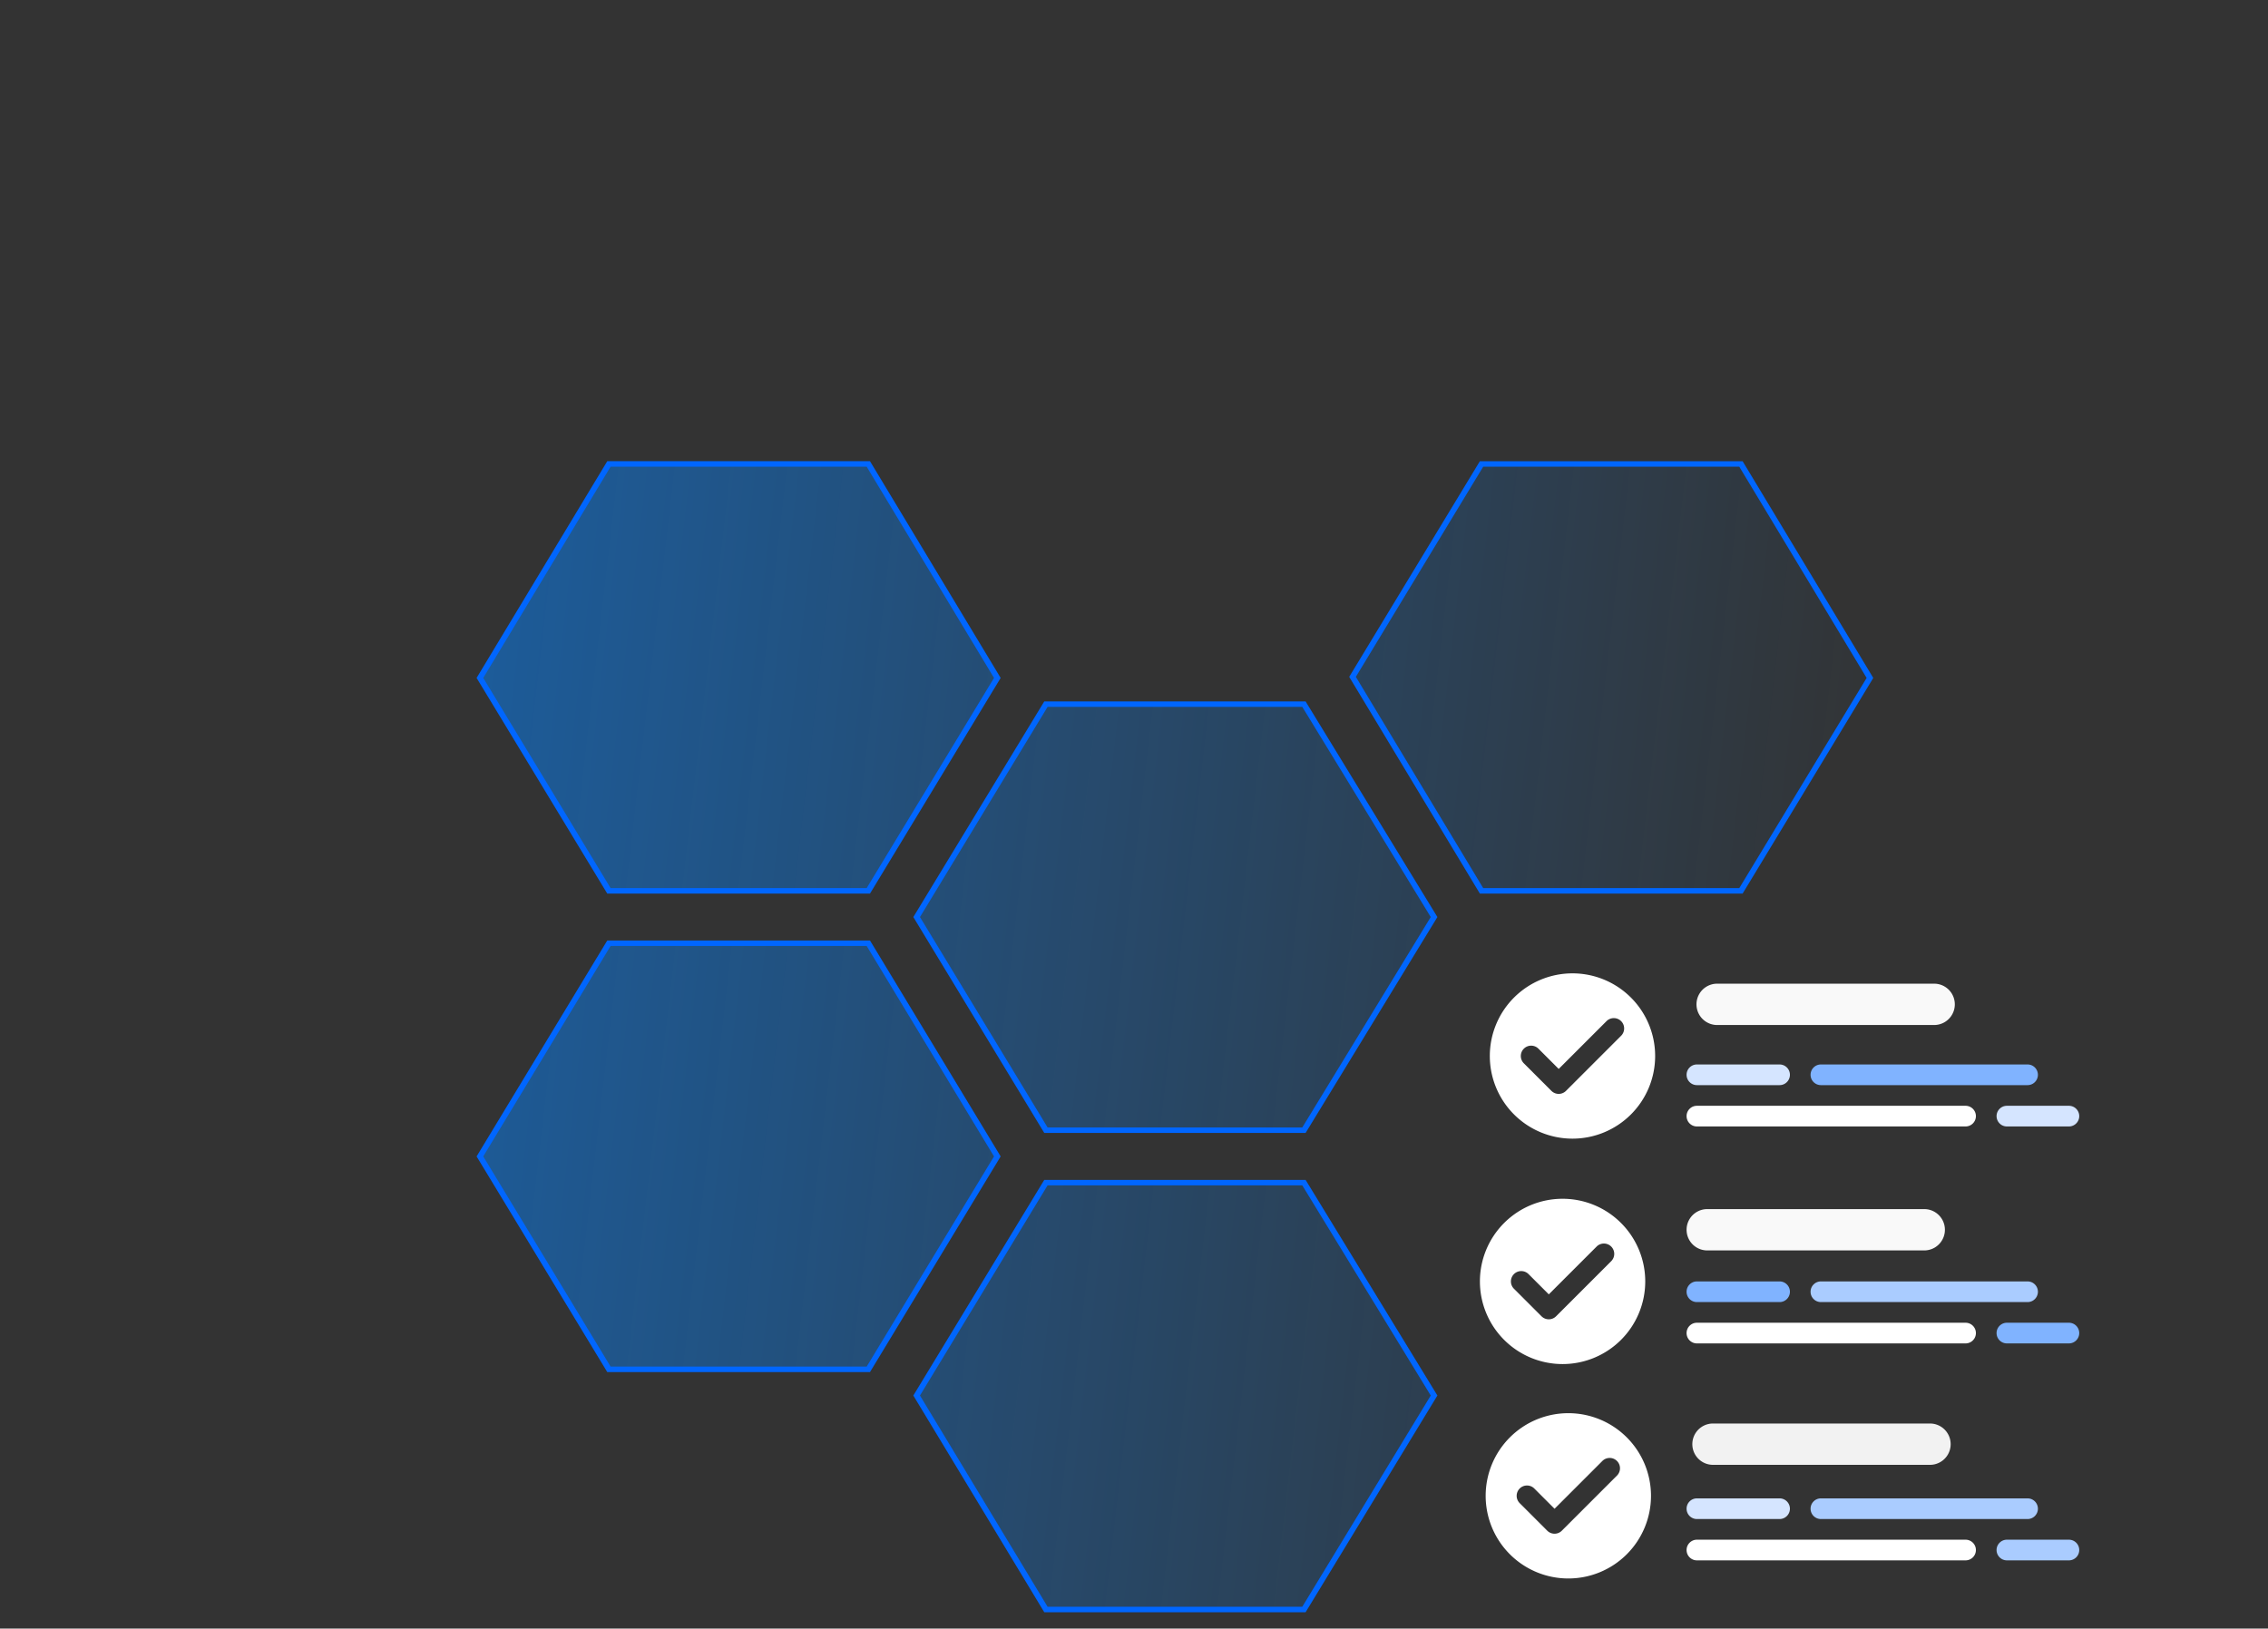 <?xml version="1.0" encoding="UTF-8" standalone="no"?>
<svg
   width="423.836"
   height="304.41"
   version="1.1"
   id="svg250"
   sodipodi:docname="About-Us-JunTech-Web-Solutions-Aruba.svg"
   inkscape:version="1.1 (c68e22c387, 2021-05-23)"
   inkscape:export-filename="D:\JunTech Web Solutions 2021\JunTechPC 2020\Images\JunTech Web Solutions Aruba.png"
   inkscape:export-xdpi="144.96173"
   inkscape:export-ydpi="144.96173"
   xmlns:inkscape="http://www.inkscape.org/namespaces/inkscape"
   xmlns:sodipodi="http://sodipodi.sourceforge.net/DTD/sodipodi-0.dtd"
   xmlns:xlink="http://www.w3.org/1999/xlink"
   xmlns="http://www.w3.org/2000/svg"
   xmlns:svg="http://www.w3.org/2000/svg">
  <rect width="100%" height="100%" fill="#333333" stroke="none"/>
  <sodipodi:namedview
     id="namedview252"
     pagecolor="#ffffff"
     bordercolor="#666666"
     borderopacity="1.0"
     inkscape:pageshadow="2"
     inkscape:pageopacity="0.0"
     inkscape:pagecheckerboard="0"
     showgrid="false"
     inkscape:zoom="2.5787589"
     inkscape:cx="335.04489"
     inkscape:cy="223.94494"
     inkscape:window-width="1920"
     inkscape:window-height="1003"
     inkscape:window-x="-9"
     inkscape:window-y="-9"
     inkscape:window-maximized="1"
     inkscape:current-layer="svg250" />
  <defs
     id="defs194">
    <path
       id="b"
       d="M353.779 166.802h-40.552a3.862 3.862 0 110-7.724h40.552a3.862 3.862 0 110 7.724z" />
    <path
       id="c"
       d="M286.192 157.147a15.45 15.45 0 00-15.448 15.448 15.45 15.45 0 0015.448 15.448 15.45 15.45 0 0015.448-15.448 15.45 15.45 0 00-15.448-15.448zm9.089 11.664l-10.299 10.298a1.925 1.925 0 01-2.73 0l-5.149-5.149a1.93 1.93 0 112.731-2.731l3.784 3.784 8.934-8.933a1.93 1.93 0 112.73 2.73z" />
    <path
       id="d"
       d="M373.089 176.457h-38.621a1.93 1.93 0 110-3.862h38.621a1.93 1.93 0 110 3.862z" />
    <path
       id="e"
       d="M326.745 176.457h-15.449a1.93 1.93 0 110-3.862h15.449a1.93 1.93 0 110 3.862z" />
    <path
       id="f"
       d="M380.813 184.182h-11.586a1.93 1.93 0 110-3.862h11.586a1.93 1.93 0 110 3.862z" />
    <path
       id="g"
       d="M361.502 184.182h-50.206a1.93 1.93 0 110-3.862h50.206a1.93 1.93 0 110 3.862z" />
    <linearGradient
       id="a"
       x1="-506.288"
       y1="135.105"
       x2="490.369"
       y2="244.6"
       gradientUnits="userSpaceOnUse">
      <stop
         offset="0"
         stop-color="#0684ff"
         id="stop189" />
      <stop
         offset="1"
         stop-color="#0684ff"
         stop-opacity="0"
         id="stop191" />
    </linearGradient>
    <linearGradient
       inkscape:collect="always"
       xlink:href="#a"
       id="linearGradient334"
       gradientUnits="userSpaceOnUse"
       x1="-506.288"
       y1="135.105"
       x2="490.369"
       y2="244.6" />
    <linearGradient
       inkscape:collect="always"
       xlink:href="#a"
       id="linearGradient336"
       gradientUnits="userSpaceOnUse"
       x1="-506.288"
       y1="135.105"
       x2="490.369"
       y2="244.6" />
  </defs>
  <g
     stroke="#0066ff"
     transform="matrix(0.531,0,0,0.505,89.685,70.256)"
     stroke-width="2.026"
     fill="url(#a)"
     id="g198"
     style="fill:url(#linearGradient336)">
    <path
       d="M 136.7,367.7 182.1,288.9 136.7,210 H 45.4 L 0,288.9 45.4,367.7 Z M 335.8,200.3 290,121.5 h -90.8 l -45.5,78.8 45.5,78.9 H 290 Z M 290,298.6 h -90.8 l -45.5,78.8 45.5,79.2 H 290 l 45.8,-79.2 z M 45.4,190.6 h 91.3 L 182.1,111.8 136.7,32.6 H 45.4 L 0,111.8 Z m 398.4,-158 h -91.3 l -45.4,78.8 45.4,79.2 h 91.3 l 45.4,-78.8 z"
       id="path196"
       style="fill:url(#linearGradient334)" />
  </g>
  <g
     fill="#afb9d2"
     id="g210"
     transform="translate(5.817,26.369)">
    <use
       xlink:href="#d"
       id="use206"
       x="0"
       y="0"
       width="100%"
       height="100%"
       style="fill:#80b3ff" />
    <use
       xlink:href="#e"
       id="use208"
       x="0"
       y="0"
       width="100%"
       height="100%"
       style="fill:#d5e5ff" />
  </g>
  <g
     fill="#c7cfe2"
     id="g216"
     transform="translate(5.817,26.369)">
    <use
       xlink:href="#f"
       id="use212"
       x="0"
       y="0"
       width="100%"
       height="100%"
       style="fill:#d5e5ff" />
    <use
       xlink:href="#g"
       id="use214"
       x="0"
       y="0"
       width="100%"
       height="100%"
       style="fill:#ffffff" />
  </g>
  <g
     fill="#ffffff"
     id="g222"
     transform="translate(5.817,26.369)">
    <use
       xlink:href="#b"
       y="40.552"
       id="use218"
       x="0"
       width="100%"
       height="100%"
       style="fill:#f9f9f9" />
    <use
       xlink:href="#c"
       y="40.552"
       id="use220"
       x="0"
       width="100%"
       height="100%"
       style="fill:#ffffff" />
  </g>
  <g
     fill="#afb9d2"
     id="g228"
     transform="translate(5.817,26.369)">
    <use
       xlink:href="#d"
       y="40.552"
       id="use224"
       x="0"
       width="100%"
       height="100%"
       style="fill:#aaccff" />
    <use
       xlink:href="#e"
       y="40.552"
       id="use226"
       x="0"
       width="100%"
       height="100%"
       style="fill:#80b3ff" />
  </g>
  <g
     fill="#c7cfe2"
     id="g234"
     transform="translate(5.817,26.369)">
    <use
       xlink:href="#f"
       y="40.551"
       id="use230"
       x="0"
       width="100%"
       height="100%"
       style="fill:#80b3ff" />
    <use
       xlink:href="#g"
       y="40.551"
       id="use232"
       x="0"
       width="100%"
       height="100%"
       style="fill:#ffffff" />
  </g>
  <g
     fill="#afb9d2"
     id="g242"
     transform="translate(5.817,26.369)">
    <use
       xlink:href="#d"
       y="81.104"
       id="use238"
       x="0"
       width="100%"
       height="100%"
       style="fill:#aaccff" />
    <use
       xlink:href="#e"
       y="81.104"
       id="use240"
       x="0"
       width="100%"
       height="100%"
       style="fill:#d5e5ff" />
  </g>
  <g
     fill="#c7cfe2"
     id="g248"
     transform="translate(5.817,26.369)">
    <use
       xlink:href="#f"
       y="81.103"
       id="use244"
       x="0"
       width="100%"
       height="100%"
       style="fill:#aaccff" />
    <use
       xlink:href="#g"
       y="81.103"
       id="use246"
       x="0"
       width="100%"
       height="100%"
       style="fill:#ffffff" />
  </g>
  <g
     fill="#ffffff"
     id="g222-1"
     transform="translate(6.892,66.445)">
    <use
       xlink:href="#b"
       y="40.552"
       id="use218-7"
       x="0"
       width="100%"
       height="100%"
       style="fill:#f2f2f2" />
    <use
       xlink:href="#c"
       y="40.552"
       id="use220-5"
       x="0"
       width="100%"
       height="100%"
       style="fill:#ffffff" />
  </g>
  <g
     fill="#ffffff"
     id="g222-4"
     transform="translate(7.668,-15.765)">
    <use
       xlink:href="#b"
       y="40.552"
       id="use218-1"
       x="0"
       width="100%"
       height="100%"
       style="fill:#f9f9f9" />
    <use
       xlink:href="#c"
       y="40.552"
       id="use220-52"
       x="0"
       width="100%"
       height="100%"
       style="fill:#ffffff" />
  </g>
</svg>
